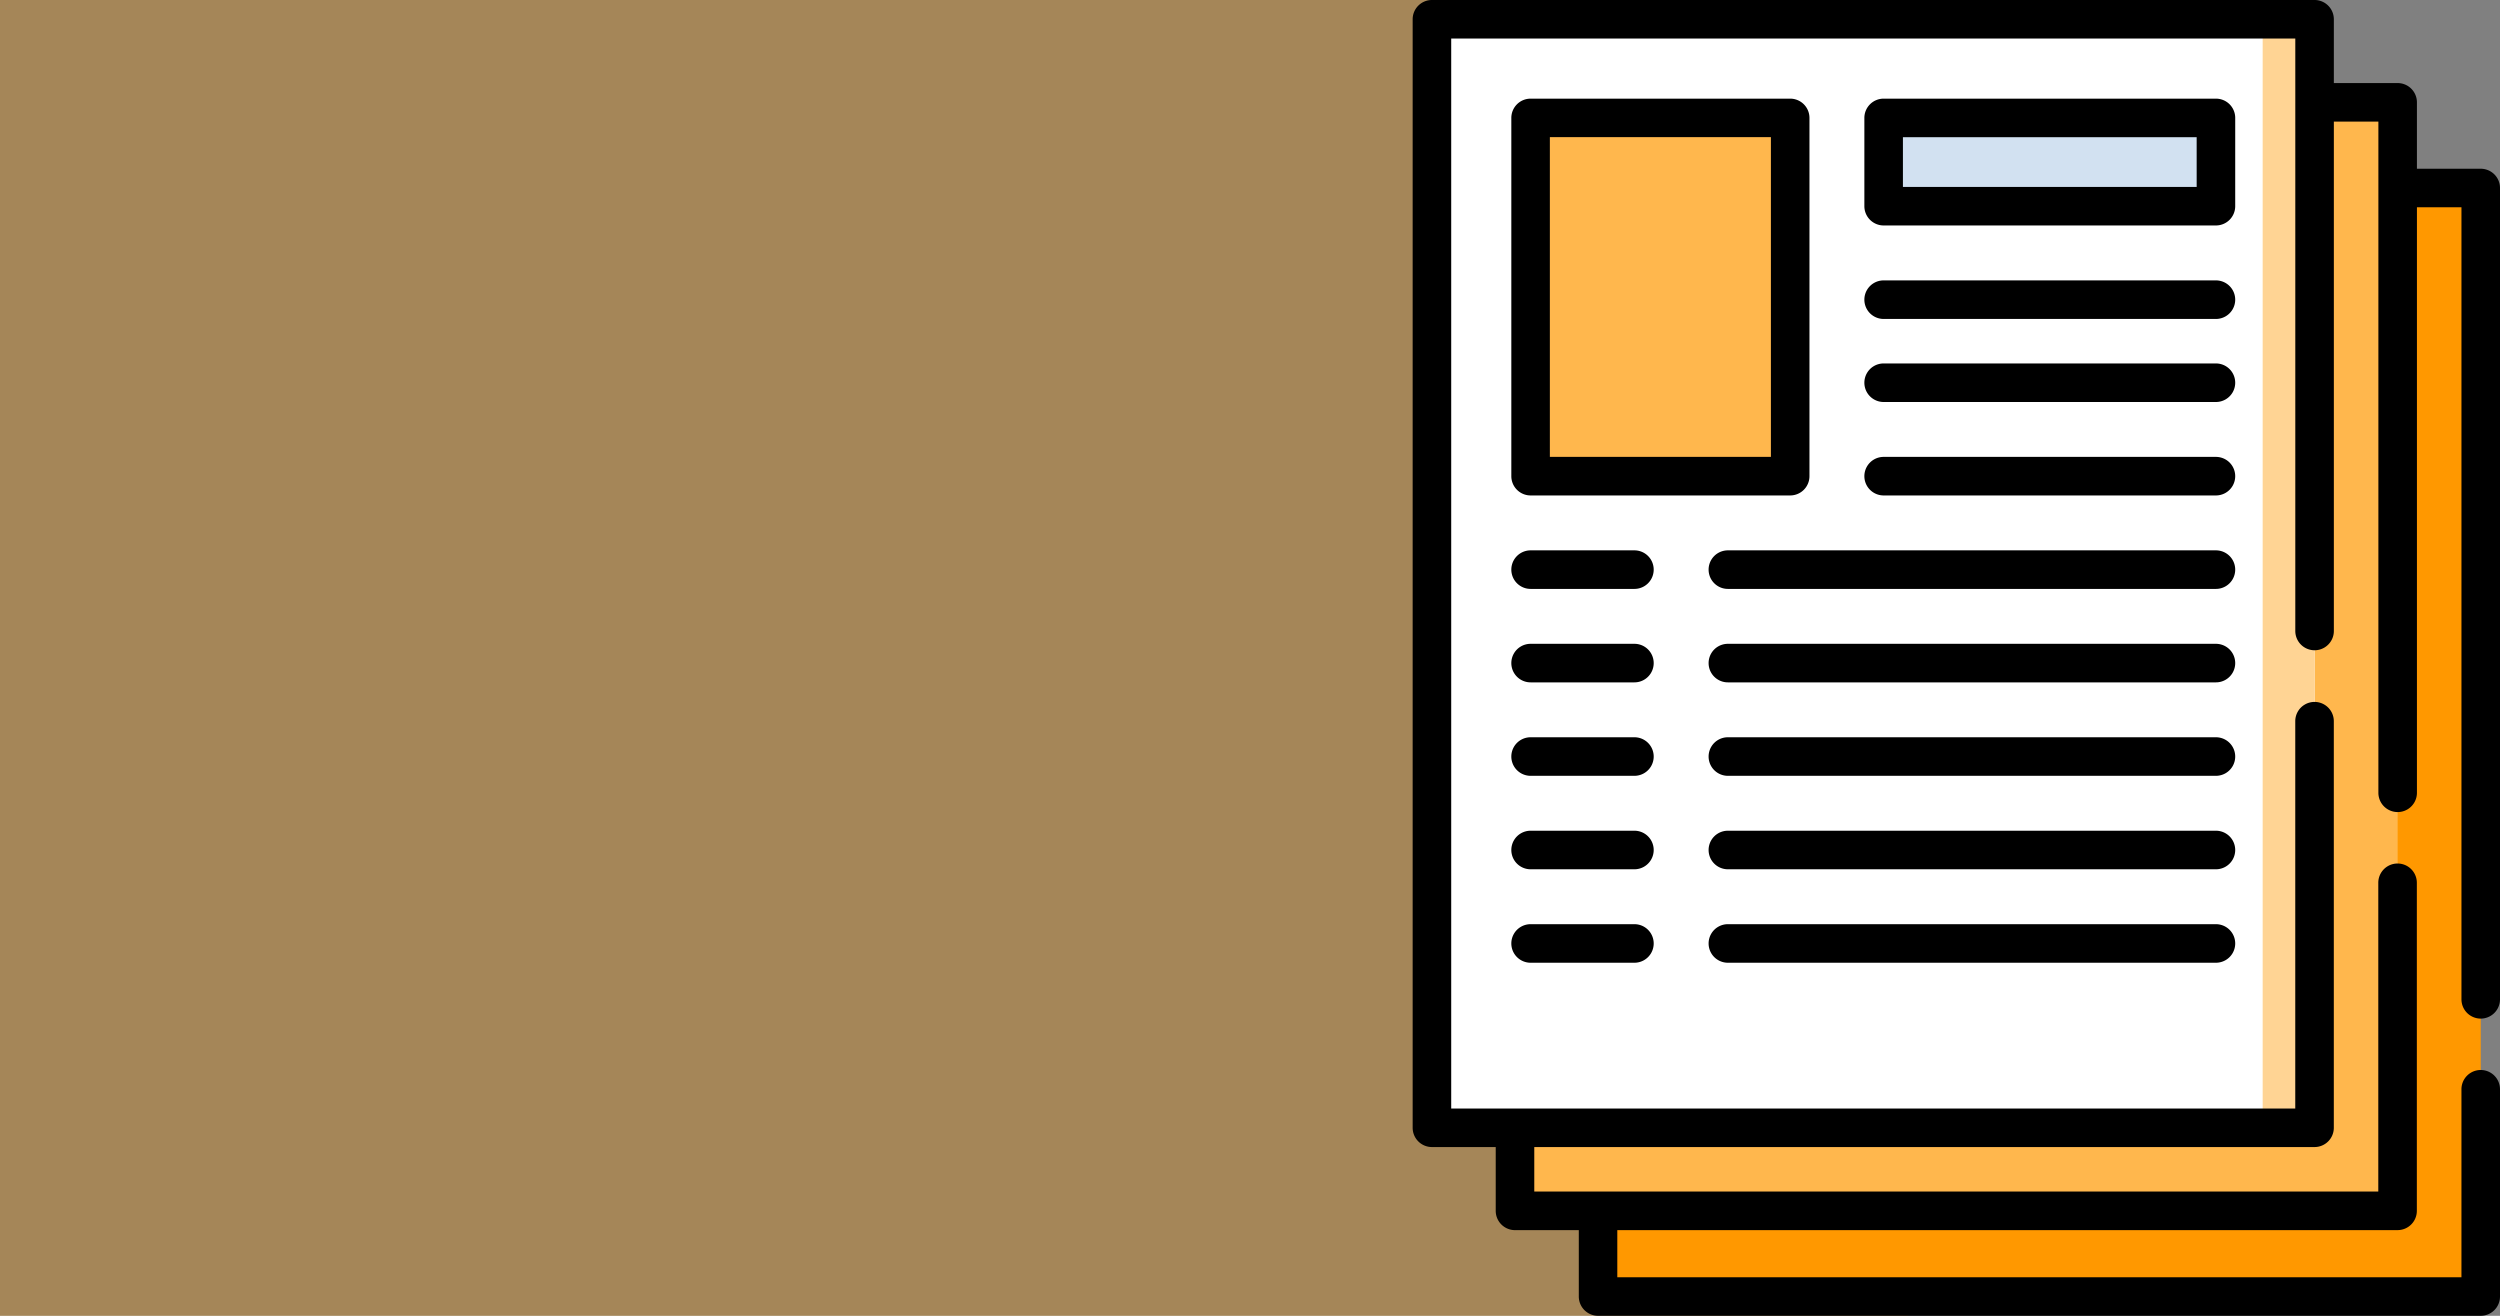 <svg xmlns="http://www.w3.org/2000/svg" width="190" height="100" viewBox="0 0 190 100">
  <rect x="0" y="0" width="190" height="100" fill="#808080" stroke="none"/>
  <g id="t4-ic1" transform="translate(-180 -1430)">
    <rect id="Rectangle_32247" data-name="Rectangle 32247" width="145" height="100" transform="translate(180 1430)" fill="#fa9500" opacity="0.31"/>
    <g id="solicitud" transform="translate(242.915 1430)">
      <g id="Group_84178" data-name="Group 84178" transform="translate(58.539 14.289)">
        <path id="Path_147389" data-name="Path 147389" d="M116.6,73.161h67.081v84.246H116.6Z" transform="translate(-116.598 -73.161)" fill="#ff9800"/>
      </g>
      <g id="Group_84179" data-name="Group 84179" transform="translate(52.225 7.778)">
        <path id="Path_147390" data-name="Path 147390" d="M84.272,39.825h67.081v84.246H84.272Z" transform="translate(-84.272 -39.825)" fill="#ffb74d"/>
      </g>
      <g id="Group_84180" data-name="Group 84180" transform="translate(45.912 1.465)">
        <path id="Path_147391" data-name="Path 147391" d="M51.947,7.5h67.081V91.746H51.947Z" transform="translate(-51.947 -7.5)" fill="#fff"/>
      </g>
      <g id="Group_84181" data-name="Group 84181" transform="translate(109.047 1.465)">
        <path id="Path_147392" data-name="Path 147392" d="M375.2,7.5h3.946V91.746H375.2Z" transform="translate(-375.199 -7.5)" fill="#ffd494"/>
      </g>
      <g id="Group_84182" data-name="Group 84182" transform="translate(53.409 8.962)">
        <path id="Path_147393" data-name="Path 147393" d="M90.333,45.886h19.73V73.113H90.333Z" transform="translate(-90.333 -45.886)" fill="#ffb74d"/>
      </g>
      <g id="Group_84183" data-name="Group 84183" transform="translate(80.242 8.962)">
        <path id="Path_147394" data-name="Path 147394" d="M227.715,45.886h25.254v6.708H227.715Z" transform="translate(-227.715 -45.886)" fill="#d2e1f1"/>
      </g>
      <g id="Group_84184" data-name="Group 84184" transform="translate(44.447 0)">
        <path id="Path_147395" data-name="Path 147395" d="M125.62,77.414a1.465,1.465,0,0,0,1.465-1.465V14.289a1.465,1.465,0,0,0-1.465-1.465h-4.849V7.778a1.465,1.465,0,0,0-1.465-1.465h-4.849V1.465A1.465,1.465,0,0,0,112.993,0H45.912a1.465,1.465,0,0,0-1.465,1.465V85.711a1.465,1.465,0,0,0,1.465,1.465H50.76v4.849a1.465,1.465,0,0,0,1.465,1.465h4.849v5.046A1.465,1.465,0,0,0,58.539,100H125.62a1.465,1.465,0,0,0,1.465-1.465V82.785a1.465,1.465,0,0,0-2.93,0V97.07H60V93.489h59.3a1.465,1.465,0,0,0,1.465-1.465V67.092a1.465,1.465,0,0,0-2.93,0V90.559H53.69V87.176h59.3a1.465,1.465,0,0,0,1.465-1.465v-30.9a1.465,1.465,0,0,0-2.93,0V84.246H47.377V2.93h64.151V47.955a1.465,1.465,0,0,0,2.93,0V9.243h3.384V60.252a1.465,1.465,0,1,0,2.93,0v-44.5h3.384v60.2A1.465,1.465,0,0,0,125.62,77.414Z" transform="translate(-44.447 0)"/>
        <path id="Path_147396" data-name="Path 147396" d="M105.493,67.078V39.851a1.465,1.465,0,0,0-1.465-1.465H84.3a1.465,1.465,0,0,0-1.465,1.465V67.078A1.465,1.465,0,0,0,84.3,68.543h19.73A1.465,1.465,0,0,0,105.493,67.078Zm-2.93-1.465h-16.8v-24.3h16.8v24.3Z" transform="translate(-75.336 -30.889)"/>
        <path id="Path_147397" data-name="Path 147397" d="M248.4,39.851a1.465,1.465,0,0,0-1.465-1.465H221.68a1.465,1.465,0,0,0-1.465,1.465v6.708a1.465,1.465,0,0,0,1.465,1.465h25.254a1.465,1.465,0,0,0,1.465-1.465Zm-2.93,5.243H223.145V41.316h22.324Z" transform="translate(-185.885 -30.889)"/>
        <path id="Path_147398" data-name="Path 147398" d="M246.934,109.1H221.68a1.465,1.465,0,0,0,0,2.93h25.254a1.465,1.465,0,0,0,0-2.93Z" transform="translate(-185.885 -87.79)"/>
        <path id="Path_147399" data-name="Path 147399" d="M246.934,141.423H221.68a1.465,1.465,0,0,0,0,2.93h25.254a1.465,1.465,0,0,0,0-2.93Z" transform="translate(-185.885 -113.801)"/>
        <path id="Path_147400" data-name="Path 147400" d="M246.934,177.789H221.68a1.465,1.465,0,1,0,0,2.93h25.254a1.465,1.465,0,0,0,0-2.93Z" transform="translate(-185.885 -143.065)"/>
        <path id="Path_147401" data-name="Path 147401" d="M198.162,214.154H161.07a1.465,1.465,0,0,0,0,2.93h37.092a1.465,1.465,0,0,0,0-2.93Z" transform="translate(-137.113 -172.327)"/>
        <path id="Path_147402" data-name="Path 147402" d="M92.19,214.154H84.3a1.465,1.465,0,1,0,0,2.93H92.19a1.465,1.465,0,0,0,0-2.93Z" transform="translate(-75.336 -172.327)"/>
        <path id="Path_147403" data-name="Path 147403" d="M198.162,250.521H161.07a1.465,1.465,0,1,0,0,2.93h37.092a1.465,1.465,0,0,0,0-2.93Z" transform="translate(-137.113 -201.591)"/>
        <path id="Path_147404" data-name="Path 147404" d="M92.19,250.521H84.3a1.465,1.465,0,0,0,0,2.93H92.19a1.465,1.465,0,0,0,0-2.93Z" transform="translate(-75.336 -201.591)"/>
        <path id="Path_147405" data-name="Path 147405" d="M198.162,286.886H161.07a1.465,1.465,0,1,0,0,2.93h37.092a1.465,1.465,0,0,0,0-2.93Z" transform="translate(-137.113 -230.854)"/>
        <path id="Path_147406" data-name="Path 147406" d="M92.19,286.886H84.3a1.465,1.465,0,0,0,0,2.93H92.19a1.465,1.465,0,0,0,0-2.93Z" transform="translate(-75.336 -230.854)"/>
        <path id="Path_147407" data-name="Path 147407" d="M198.162,323.252H161.07a1.465,1.465,0,0,0,0,2.93h37.092a1.465,1.465,0,1,0,0-2.93Z" transform="translate(-137.113 -260.117)"/>
        <path id="Path_147408" data-name="Path 147408" d="M92.19,323.252H84.3a1.465,1.465,0,0,0,0,2.93H92.19a1.465,1.465,0,0,0,0-2.93Z" transform="translate(-75.336 -260.117)"/>
        <path id="Path_147409" data-name="Path 147409" d="M198.162,359.618H161.07a1.465,1.465,0,0,0,0,2.93h37.092a1.465,1.465,0,1,0,0-2.93Z" transform="translate(-137.113 -289.38)"/>
        <path id="Path_147410" data-name="Path 147410" d="M92.19,359.618H84.3a1.465,1.465,0,0,0,0,2.93H92.19a1.465,1.465,0,0,0,0-2.93Z" transform="translate(-75.336 -289.38)"/>
      </g>
    </g>
  </g>
</svg>
